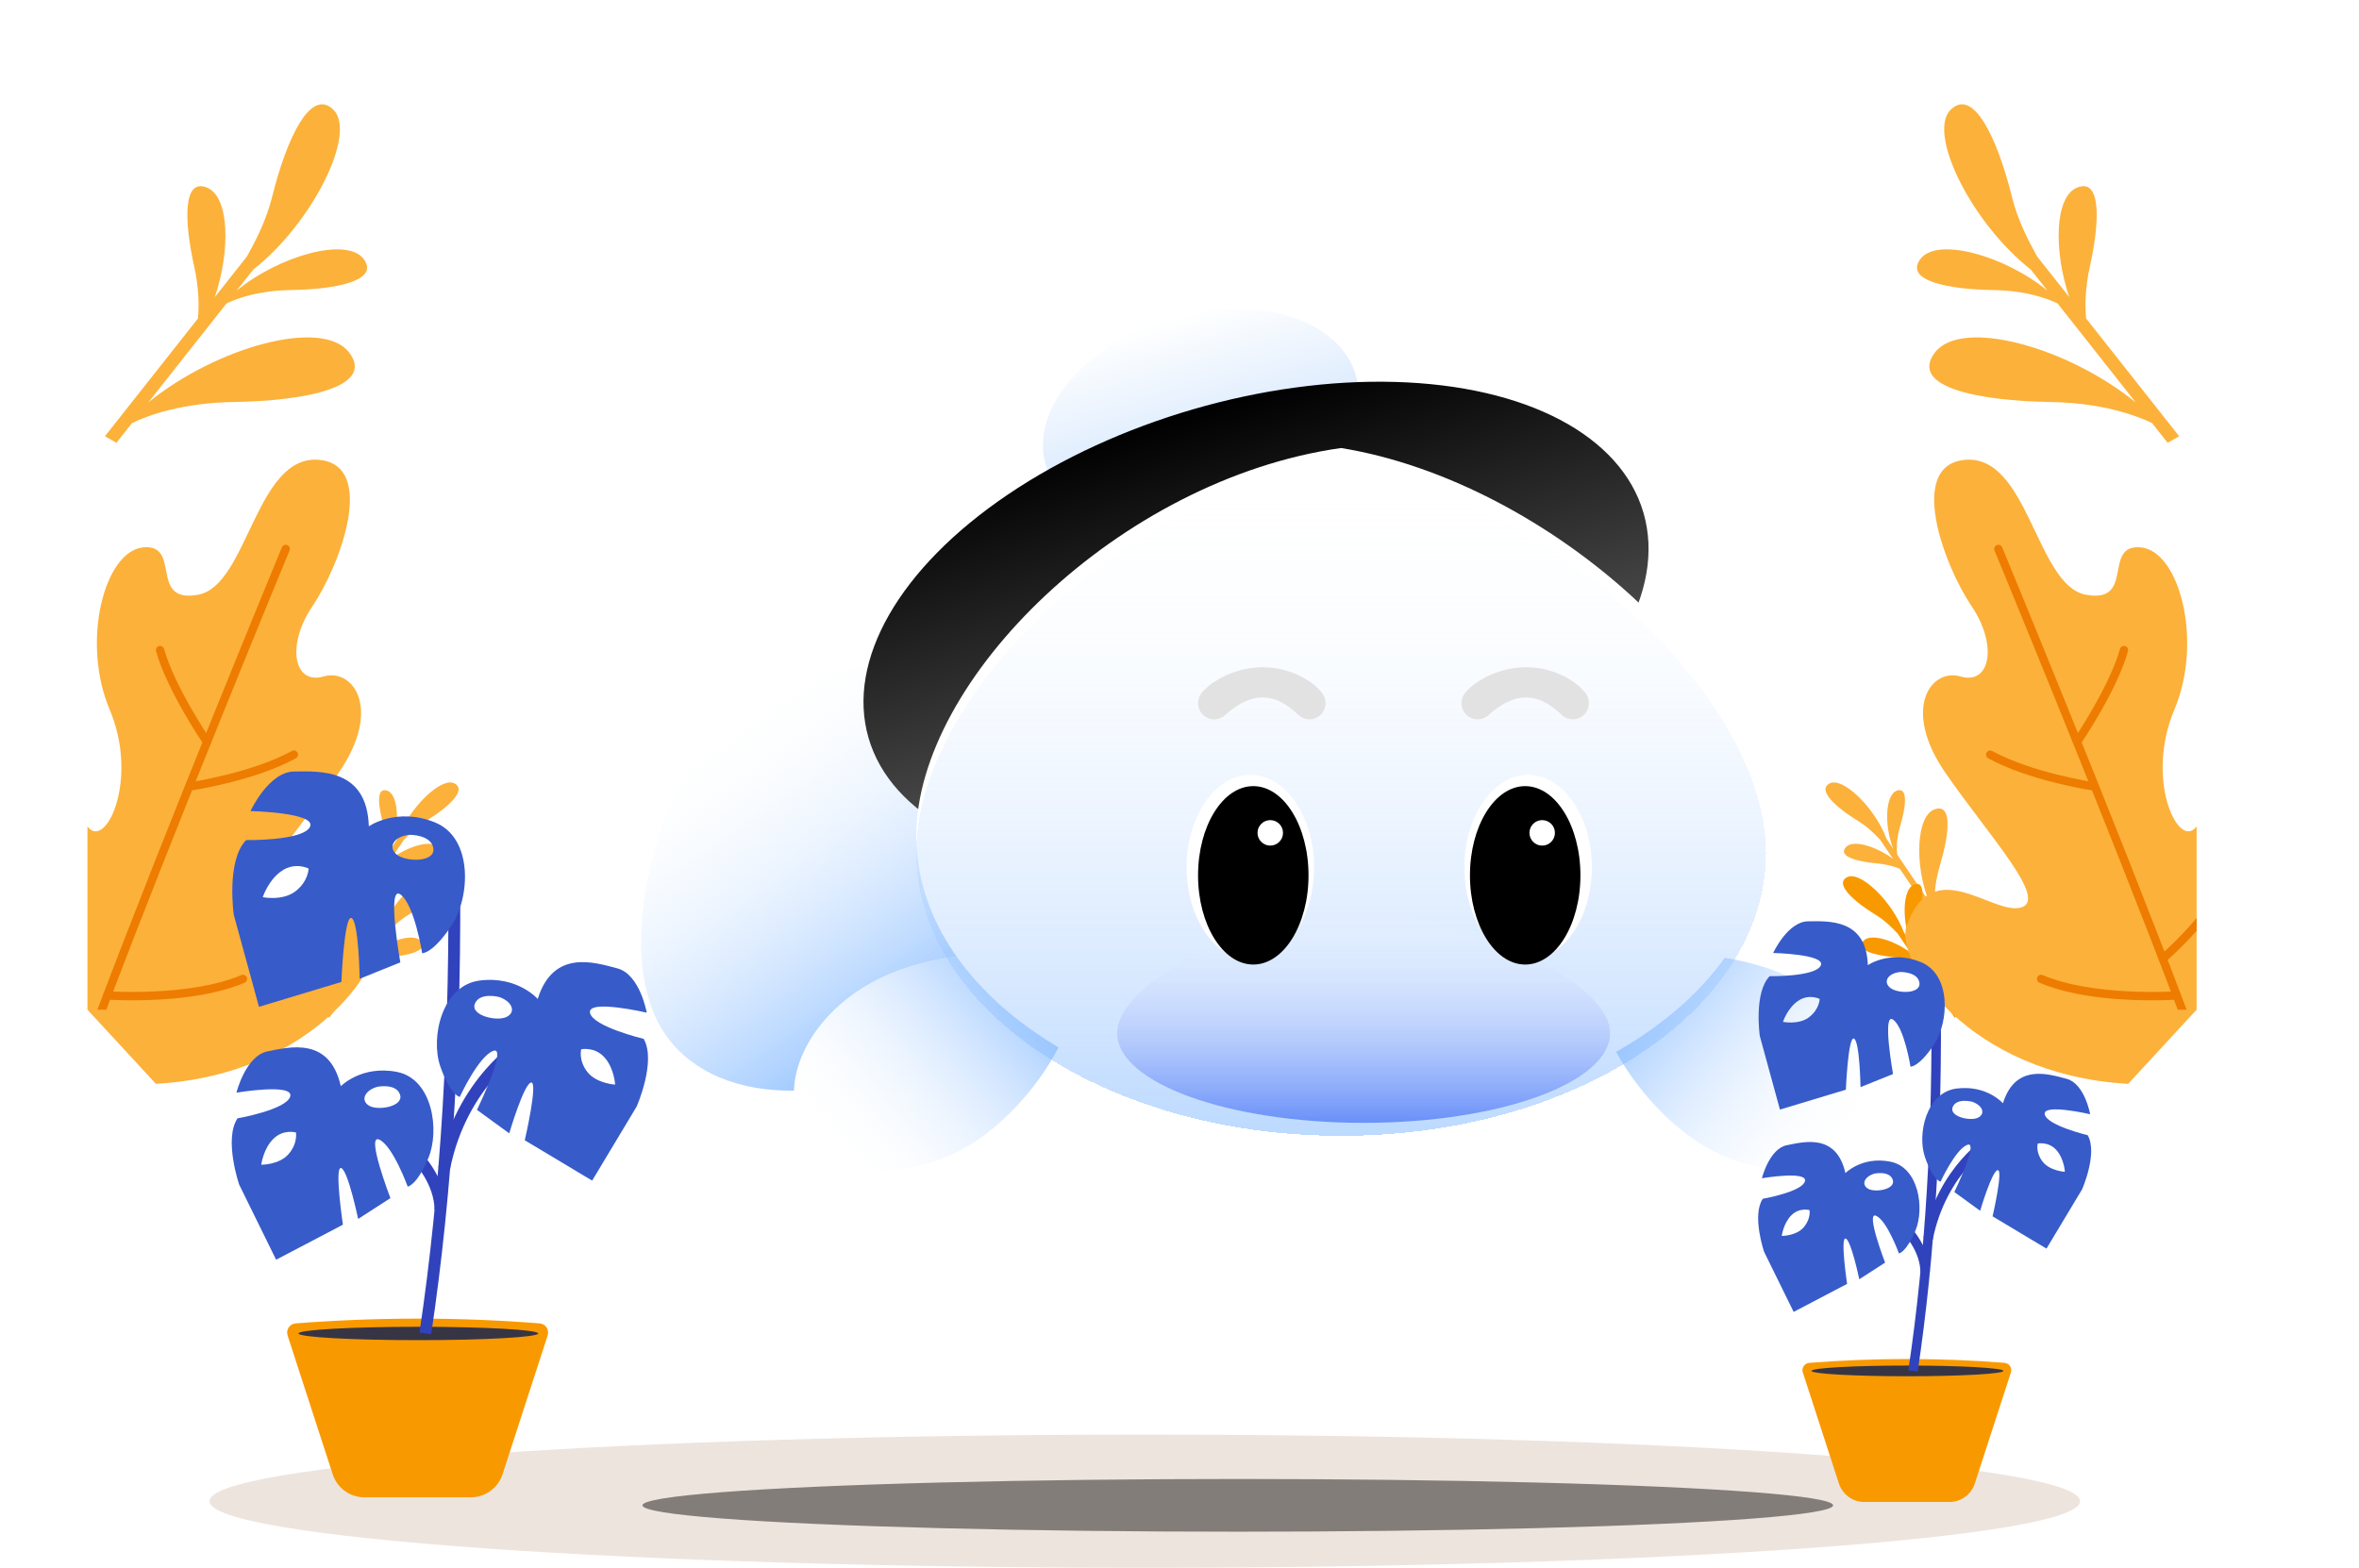 <svg width="850" height="565" viewBox="0 0 741 565" fill="none" xmlns="http://www.w3.org/2000/svg">
<path d="M358 565C544.12 565 695 554.255 695 541C695 527.745 544.12 517 358 517C171.88 517 21 527.745 21 541C21 554.255 171.88 565 358 565Z" fill="#EDE4DD"/>
<g filter="url(#filter0_d_2073_1114)">
<path d="M615.051 291.89C606.908 286.899 600.117 280.673 604.794 278.31C609.476 275.944 620.959 286.879 625.276 298.322L627.675 301.864C624.384 293.579 624.786 282.417 628.985 280.941C633.157 279.475 632.215 286.881 630.226 293.502C628.712 298.542 628.876 302.188 629.142 304.028L640.474 320.755C635.299 307.621 635.953 290.003 642.596 287.668C649.217 285.342 647.721 297.093 644.565 307.599C642.18 315.537 642.419 321.3 642.836 324.24L645.096 327.576C644.579 328.058 644.059 328.538 643.537 329.014L630.055 309.115C628.193 308.321 625.455 307.48 621.768 307.154C614.882 306.547 607.655 304.676 610.563 301.344C613.087 298.453 621.255 300.855 627.607 305.501L622.945 298.62C621.139 296.736 618.566 294.044 615.051 291.89Z" fill="#FCB13A"/>
</g>
<path d="M621.344 329.679C613.201 324.688 606.41 318.462 611.087 316.099C615.769 313.733 627.252 324.668 631.569 336.111L633.968 339.653C630.677 331.368 631.079 320.206 635.278 318.73C639.45 317.264 638.507 324.67 636.519 331.291C635.005 336.331 635.169 339.977 635.435 341.817L646.767 358.544C641.592 345.41 642.246 327.792 648.889 325.457C655.51 323.131 654.014 334.882 650.858 345.388C648.473 353.326 648.712 359.089 649.129 362.03L651.389 365.365C650.872 365.847 650.352 366.327 649.83 366.803L636.348 346.904C634.486 346.11 631.748 345.269 628.061 344.943C621.175 344.336 613.948 342.465 616.856 339.134C619.38 336.242 627.548 338.644 633.9 343.29L629.238 336.409C627.432 334.525 624.859 331.833 621.344 329.679Z" fill="#F99900"/>
<g filter="url(#filter1_d_2073_1114)">
<path d="M736.984 293.827C736.77 294.097 736.55 294.348 736.324 294.572C729.833 301.004 718.579 276.377 728.979 251.731C739.377 227.085 730.81 194.528 716.865 193.26C702.92 191.99 715.044 213.651 697.069 210.326C679.094 207.003 676.324 159.119 653.128 161.76C632.826 164.069 645.838 199.535 655.923 214.479C665.438 228.584 662.613 242.928 651.931 239.793C641.251 236.661 630.574 251.489 646.476 274.515C662.377 297.542 683.914 320.461 673.55 323.104C663.185 325.753 641.624 303.116 632.438 329.906C628.331 341.878 654.42 383.316 712.321 386.594L736.986 359.879L736.984 293.827Z" fill="#FCB13A"/>
<path d="M730.196 359.878C705.754 295.002 664.668 195.608 664.17 194.399C663.853 193.638 664.214 192.759 664.977 192.444C665.742 192.127 666.617 192.493 666.932 193.258C667.434 194.475 708.971 294.956 733.392 359.88L730.196 359.878Z" fill="#ED7C00"/>
<path d="M693.765 264.865C693.521 264.843 693.276 264.76 693.06 264.611C692.378 264.144 692.2 263.214 692.667 262.531C692.796 262.343 705.582 243.482 709.376 229.88C709.598 229.083 710.425 228.619 711.219 228.841C712.014 229.063 712.481 229.888 712.259 230.684C708.33 244.762 695.675 263.428 695.14 264.217C694.821 264.683 694.288 264.912 693.765 264.865Z" fill="#ED7C00"/>
<path d="M699.277 280.815C699.246 280.813 699.216 280.809 699.188 280.804C698.271 280.665 676.588 277.318 661.891 269.272C661.167 268.876 660.9 267.966 661.298 267.241C661.696 266.516 662.604 266.25 663.329 266.647C677.553 274.435 699.416 277.812 699.636 277.847C700.454 277.97 701.015 278.733 700.892 279.551C700.771 280.334 700.058 280.885 699.277 280.815Z" fill="#ED7C00"/>
<path d="M736.994 326.826C730.687 334.401 723.942 340.236 723.827 340.333C723.199 340.872 723.128 341.817 723.665 342.443C723.93 342.75 724.291 342.925 724.665 342.96C725.054 342.994 725.456 342.879 725.775 342.604C726.195 342.245 731.426 337.721 736.994 331.448V326.826Z" fill="#ED7C00"/>
<path d="M705.995 355.856C697.471 355.081 688.087 353.448 680.368 350.161C679.607 349.838 679.254 348.959 679.577 348.198C679.9 347.437 680.78 347.084 681.539 347.407C699.96 355.246 729.449 353.262 729.744 353.242C730.566 353.183 731.285 353.805 731.343 354.629C731.402 355.454 730.782 356.169 729.956 356.228C729.221 356.282 718.541 356.999 705.995 355.856Z" fill="#ED7C00"/>
</g>
<g filter="url(#filter2_d_2073_1114)">
<path d="M670.428 66.883C665.257 46.024 656.517 27.226 648.27 35.653C640.014 44.088 655.665 76.15 677.275 93.186L683.241 100.739C667.708 88.048 643.493 81.325 637.474 89.328C631.494 97.281 648.02 100.293 663.573 100.526C675.411 100.704 683.121 103.534 686.887 105.356L715.061 141.03C690.408 121.004 652.174 110.432 642.652 123.095C633.163 135.714 659.384 140.492 684.063 140.863C702.711 141.144 714.91 145.572 720.933 148.465L726.551 155.578C727.938 154.797 729.318 154.009 730.695 153.212L697.176 110.77C696.739 106.237 696.796 99.793 698.603 91.664C701.981 76.481 702.88 59.708 693.757 63.681C685.841 67.13 685.441 86.281 691.089 103.065L679.497 88.388C676.686 83.234 672.658 75.885 670.428 66.883Z" fill="#FCB13A"/>
</g>
<g filter="url(#filter3_d_2073_1114)">
<path d="M98.957 291.888C107.1 286.897 113.891 280.671 109.214 278.308C104.532 275.942 93.049 286.877 88.732 298.32L86.332 301.862C89.624 293.577 89.222 282.415 85.023 280.939C80.851 279.473 81.793 286.879 83.782 293.5C85.296 298.54 85.132 302.186 84.866 304.026L73.533 320.753C78.709 307.619 78.055 290.001 71.412 287.666C64.791 285.34 66.287 297.091 69.443 307.597C71.828 315.535 71.589 321.298 71.172 324.239L68.912 327.574C69.429 328.056 69.949 328.536 70.471 329.012L83.953 309.113C85.815 308.319 88.553 307.478 92.24 307.152C99.126 306.545 106.353 304.674 103.445 301.343C100.921 298.451 92.753 300.853 86.401 305.499L91.063 298.618C92.869 296.734 95.442 294.042 98.957 291.888Z" fill="#FCB13A"/>
</g>
<path d="M92.656 329.679C100.799 324.688 107.59 318.462 102.913 316.099C98.231 313.733 86.748 324.668 82.431 336.111L80.032 339.653C83.323 331.368 82.921 320.206 78.722 318.73C74.55 317.264 75.493 324.67 77.481 331.291C78.996 336.331 78.831 339.977 78.565 341.817L67.233 358.544C72.408 345.41 71.754 327.792 65.111 325.457C58.49 323.131 59.986 334.882 63.142 345.388C65.527 353.326 65.288 359.089 64.871 362.03L62.611 365.365C63.129 365.847 63.648 366.327 64.17 366.803L77.652 346.904C79.514 346.11 82.252 345.269 85.939 344.943C92.825 344.336 100.052 342.465 97.144 339.134C94.62 336.242 86.452 338.644 80.1 343.29L84.762 336.409C86.568 334.525 89.141 331.833 92.656 329.679Z" fill="#FCB13A"/>
<g filter="url(#filter4_d_2073_1114)">
<path d="M-22.988 293.827C-22.774 294.097 -22.554 294.348 -22.328 294.572C-15.837 301.004 -4.583 276.377 -14.983 251.731C-25.381 227.085 -16.814 194.528 -2.869 193.26C11.076 191.99 -1.048 213.651 16.927 210.326C34.902 207.003 37.672 159.119 60.868 161.76C81.171 164.069 68.158 199.535 58.074 214.479C48.558 228.584 51.383 242.928 62.065 239.793C72.745 236.661 83.422 251.489 67.52 274.515C51.619 297.542 30.082 320.461 40.446 323.104C50.811 325.753 72.372 303.116 81.558 329.906C85.665 341.878 59.576 383.316 1.675 386.594L-22.99 359.879L-22.988 293.827Z" fill="#FCB13A"/>
<path d="M-16.204 359.878C8.238 295.002 49.324 195.608 49.823 194.399C50.14 193.638 49.778 192.759 49.015 192.444C48.25 192.127 47.376 192.493 47.061 193.258C46.558 194.475 5.022 294.956 -19.4 359.88L-16.204 359.878Z" fill="#ED7C00"/>
<path d="M20.231 264.865C20.476 264.843 20.72 264.76 20.936 264.611C21.618 264.144 21.796 263.214 21.329 262.531C21.2 262.343 8.414 243.482 4.62 229.88C4.398 229.083 3.571 228.619 2.777 228.841C1.982 229.063 1.515 229.888 1.737 230.684C5.666 244.762 18.321 263.428 18.856 264.217C19.175 264.683 19.708 264.912 20.231 264.865Z" fill="#ED7C00"/>
<path d="M14.715 280.815C14.746 280.813 14.776 280.809 14.804 280.804C15.721 280.665 37.405 277.318 52.101 269.272C52.826 268.876 53.092 267.966 52.694 267.241C52.297 266.516 51.388 266.25 50.663 266.647C36.44 274.435 14.576 277.812 14.356 277.847C13.538 277.97 12.977 278.733 13.1 279.551C13.221 280.334 13.934 280.885 14.715 280.815Z" fill="#ED7C00"/>
<path d="M7.997 355.856C16.521 355.081 25.905 353.448 33.624 350.161C34.385 349.838 34.739 348.959 34.416 348.198C34.093 347.437 33.212 347.084 32.453 347.407C14.032 355.246 -15.457 353.262 -15.752 353.242C-16.574 353.183 -17.292 353.805 -17.351 354.629C-17.41 355.454 -16.79 356.169 -15.964 356.228C-15.229 356.282 -4.549 356.999 7.997 355.856Z" fill="#ED7C00"/>
</g>
<g filter="url(#filter5_d_2073_1114)">
<path d="M185.22 368.806C204.497 396.592 253.911 395.677 295.591 366.762C337.27 337.846 355.431 291.881 336.154 264.095C316.877 236.308 254.036 227.907 212.869 247.524C177.465 280.283 165.943 341.02 185.22 368.806Z" fill="white"/>
<path d="M336.159 264.09C355.435 291.877 337.274 337.842 295.595 366.757C253.916 395.673 204.501 396.588 185.224 368.802C165.948 341.015 180.083 279.211 212.873 247.519C255.956 225.829 316.882 236.304 336.159 264.09Z" fill="url(#paint0_linear_2073_1114)"/>
</g>
<g filter="url(#filter6_d_2073_1114)">
<ellipse cx="58.172" cy="38.271" rx="58.172" ry="38.271" transform="matrix(-0.96 0.279 0.279 0.96 423.336 94.473)" fill="url(#paint1_linear_2073_1114)"/>
</g>
<g filter="url(#filter7_d_2073_1114)">
<ellipse cx="145.429" cy="81.134" rx="145.429" ry="81.134" transform="matrix(-0.96 0.279 0.279 0.96 515.047 102.922)" fill="url(#paint2_linear_2073_1114)"/>
</g>
<g filter="url(#filter8_d_2073_1114)">
<path d="M259.595 350.098C236.786 362.588 225.649 386.14 234.719 402.703C243.789 419.266 269.632 422.567 292.44 410.076C315.249 397.585 335.688 366.511 332.597 349.103C319.514 335.996 282.403 337.607 259.595 350.098Z" fill="white"/>
<path d="M259.595 350.098C236.786 362.588 225.649 386.14 234.719 402.703C243.789 419.266 269.632 422.567 292.44 410.076C315.249 397.585 335.688 366.511 332.597 349.103C319.514 335.996 282.403 337.607 259.595 350.098Z" fill="url(#paint3_linear_2073_1114)"/>
</g>
<g filter="url(#filter9_d_2073_1114)">
<path d="M594.284 350.098C617.093 362.588 628.23 386.14 619.16 402.703C610.09 419.266 584.247 422.567 561.439 410.076C538.63 397.585 518.191 366.511 521.282 349.103C534.365 335.996 571.476 337.607 594.284 350.098Z" fill="white"/>
<path d="M594.284 350.098C617.093 362.588 628.23 386.14 619.16 402.703C610.09 419.266 584.247 422.567 561.439 410.076C538.63 397.585 518.191 366.511 521.282 349.103C534.365 335.996 571.476 337.607 594.284 350.098Z" fill="url(#paint4_linear_2073_1114)"/>
</g>
<g filter="url(#filter10_d_2073_1114)">
<path d="M275.65 303.271C275.65 359.635 344.188 405.326 428.733 405.326C513.279 405.326 581.816 359.635 581.816 303.271C581.816 246.907 503.744 175.702 428.733 163.455C349.13 174.681 275.65 246.907 275.65 303.271Z" fill="white"/>
</g>
<g filter="url(#filter11_d_2073_1114)">
<path d="M275.65 303.271C275.65 359.635 344.188 405.326 428.733 405.326C513.279 405.326 581.816 359.635 581.816 303.271C581.816 246.907 503.744 175.702 428.733 163.455C349.13 174.681 275.65 246.907 275.65 303.271Z" fill="url(#paint5_linear_2073_1114)" shape-rendering="crispEdges"/>
</g>
<path d="M348.056 372.359C348.056 390.195 387.808 404.655 436.845 404.655C485.881 404.655 525.633 390.195 525.633 372.359C525.633 354.522 480.351 331.989 436.845 328.113C390.675 331.666 348.056 354.522 348.056 372.359Z" fill="url(#paint6_linear_2073_1114)"/>
<ellipse cx="5.799" cy="5.799" rx="5.799" ry="5.799" transform="matrix(-1 0 0 1 518.023 247.639)" fill="#E2E2E2"/>
<ellipse cx="4.639" cy="3.943" rx="4.639" ry="3.943" transform="matrix(-1 0 0 1 510.133 244.393)" fill="#E2E2E2"/>
<ellipse cx="4.639" cy="3.943" rx="4.639" ry="3.943" transform="matrix(-1 0 0 1 489.727 244.855)" fill="#E2E2E2"/>
<path d="M472.561 251.813C472.561 255.015 482.725 244.854 495.407 244.854C508.089 244.854 517.559 255.015 517.559 251.813C517.559 248.61 508.089 240.447 495.407 240.447C482.725 240.447 472.561 248.61 472.561 251.813Z" fill="#E2E2E2"/>
<path d="M480.451 257.84C480.451 260.194 486.544 251.345 495.304 251.345C504.063 251.345 508.98 259.73 508.98 257.376C508.98 255.021 504.063 242.531 495.304 242.531C486.544 242.531 480.451 255.485 480.451 257.84Z" fill="#E2E2E2"/>
<ellipse cx="5.799" cy="5.799" rx="5.799" ry="5.799" transform="matrix(-1 0 0 1 483.699 247.639)" fill="#E2E2E2"/>
<ellipse cx="5.799" cy="5.799" rx="5.799" ry="5.799" transform="matrix(-1 0 0 1 423.121 247.639)" fill="#E2E2E2"/>
<ellipse cx="4.639" cy="3.943" rx="4.639" ry="3.943" transform="matrix(-1 0 0 1 415.23 244.393)" fill="#E2E2E2"/>
<ellipse cx="4.639" cy="3.943" rx="4.639" ry="3.943" transform="matrix(-1 0 0 1 394.824 244.855)" fill="#E2E2E2"/>
<path d="M377.659 251.813C377.659 255.015 387.823 244.854 400.505 244.854C413.187 244.854 422.656 255.015 422.656 251.813C422.656 248.61 413.187 240.447 400.505 240.447C387.823 240.447 377.659 248.61 377.659 251.813Z" fill="#E2E2E2"/>
<path d="M385.549 257.84C385.549 260.194 391.642 251.345 400.401 251.345C409.161 251.345 414.078 259.73 414.078 257.376C414.078 255.021 409.161 242.531 400.401 242.531C391.642 242.531 385.549 255.485 385.549 257.84Z" fill="#E2E2E2"/>
<ellipse cx="5.799" cy="5.799" rx="5.799" ry="5.799" transform="matrix(-1 0 0 1 388.797 247.639)" fill="#E2E2E2"/>
<g filter="url(#filter12_d_2073_1114)">
<ellipse cx="22.962" cy="33.296" rx="22.962" ry="33.296" transform="matrix(-1 0 0 1 521.082 280.248)" fill="white"/>
</g>
<ellipse cx="19.901" cy="32.147" rx="19.901" ry="32.147" transform="matrix(-1 0 0 1 514.961 283.307)" fill="black"/>
<ellipse cx="4.592" cy="4.592" rx="4.592" ry="4.592" transform="matrix(-1 0 0 1 505.773 295.557)" fill="white"/>
<g filter="url(#filter13_d_2073_1114)">
<ellipse cx="22.962" cy="33.296" rx="22.962" ry="33.296" transform="matrix(-1 0 0 1 416.988 280.248)" fill="white"/>
</g>
<ellipse cx="19.901" cy="32.147" rx="19.901" ry="32.147" transform="matrix(-1 0 0 1 416.988 283.307)" fill="black"/>
<path d="M398.612 300.149C398.612 302.685 400.668 304.742 403.204 304.742C405.741 304.742 407.797 302.685 407.797 300.149C407.797 297.613 405.741 295.557 403.204 295.557C400.668 295.557 398.612 297.613 398.612 300.149Z" fill="white"/>
<g filter="url(#filter14_d_2073_1114)">
<path d="M214.659 214.906C205.349 205.436 181.073 213.767 175.743 229.847" stroke="white" stroke-width="4" stroke-linecap="round"/>
</g>
<g filter="url(#filter15_d_2073_1114)">
<path d="M207.736 224.216C196.171 219.127 175.918 236.8 175.746 254.033" stroke="white" stroke-width="4" stroke-linecap="round"/>
</g>
<g filter="url(#filter16_d_2073_1114)">
<path d="M144.511 295.484L144.535 295.545M137.308 277.082C140.07 276.011 142.39 274.04 143.893 271.487C145.397 268.935 145.997 265.95 145.595 263.015C145.193 260.08 143.814 257.365 141.68 255.311C139.546 253.256 136.782 251.98 133.834 251.69C130.904 251.395 127.961 252.1 125.483 253.691C123.005 255.281 121.139 257.663 120.186 260.449" stroke="white" stroke-width="6" stroke-linecap="round" stroke-linejoin="round" shape-rendering="crispEdges"/>
</g>
<g filter="url(#filter17_d_2073_1114)">
<path d="M305.949 77.817L305.967 77.848M300.487 68.525C301.882 67.71 302.962 66.449 303.553 64.945C304.143 63.441 304.21 61.782 303.741 60.235C303.272 58.689 302.296 57.346 300.97 56.422C299.644 55.499 298.045 55.05 296.432 55.147C294.829 55.24 293.304 55.873 292.106 56.942C290.909 58.012 290.108 59.455 289.834 61.038" stroke="white" stroke-width="4" stroke-linecap="round" stroke-linejoin="round" shape-rendering="crispEdges"/>
</g>
<g filter="url(#filter18_d_2073_1114)">
<path d="M142.207 197.325L142.196 197.359M145.43 187.039C146.971 187.527 148.631 187.482 150.142 186.91C151.654 186.339 152.928 185.274 153.76 183.889C154.592 182.504 154.933 180.878 154.728 179.276C154.522 177.673 153.783 176.186 152.628 175.055C151.483 173.929 149.991 173.224 148.394 173.053C146.797 172.883 145.19 173.258 143.833 174.117" stroke="white" stroke-width="4" stroke-linecap="round" stroke-linejoin="round" shape-rendering="crispEdges"/>
</g>
<g filter="url(#filter19_d_2073_1114)">
<path d="M568.597 150.624L568.621 150.685M561.394 132.223C564.156 131.151 566.476 129.18 567.979 126.628C569.483 124.075 570.082 121.09 569.681 118.155C569.279 115.22 567.9 112.506 565.766 110.451C563.632 108.397 560.868 107.121 557.919 106.831C554.99 106.536 552.047 107.241 549.569 108.831C547.091 110.421 545.225 112.803 544.272 115.589" stroke="white" stroke-width="6" stroke-linecap="round" stroke-linejoin="round" shape-rendering="crispEdges"/>
</g>
<g filter="url(#filter20_d_2073_1114)">
<path d="M537.246 86.493L537.235 86.527M540.47 76.207C542.01 76.695 543.67 76.65 545.181 76.078C546.693 75.507 547.967 74.442 548.799 73.057C549.631 71.672 549.972 70.046 549.767 68.444C549.561 66.841 548.822 65.354 547.667 64.223C546.522 63.097 545.03 62.392 543.433 62.221C541.836 62.051 540.229 62.426 538.872 63.285" stroke="white" stroke-width="4" stroke-linecap="round" stroke-linejoin="round" shape-rendering="crispEdges"/>
</g>
<g filter="url(#filter21_d_2073_1114)">
<path d="M339.763 54.913L339.739 54.975M347.016 36.532C349.769 37.628 352.81 37.764 355.649 36.918C358.488 36.072 360.96 34.294 362.664 31.871C364.368 29.448 365.206 26.521 365.042 23.563C364.878 20.605 363.722 17.789 361.76 15.569C359.816 13.359 357.18 11.871 354.283 11.349C351.385 10.827 348.396 11.3 345.802 12.692" stroke="white" stroke-width="6" stroke-linecap="round" stroke-linejoin="round" shape-rendering="crispEdges"/>
</g>
<g filter="url(#filter22_d_2073_1114)">
<path d="M574.552 222.091L574.566 222.124M570.442 212.126C571.938 211.515 573.184 210.417 573.978 209.01C574.773 207.603 575.071 205.969 574.823 204.373C574.575 202.776 573.796 201.309 572.612 200.21C571.428 199.11 569.907 198.442 568.297 198.313C566.696 198.181 565.098 198.594 563.763 199.486C562.427 200.378 561.432 201.695 560.94 203.224" stroke="white" stroke-width="4" stroke-linecap="round" stroke-linejoin="round" shape-rendering="crispEdges"/>
</g>
<path d="M139.612 87.335C139.744 86.99 139.97 86.759 140.291 86.641C140.613 86.514 141.107 86.516 141.771 86.648C142.129 86.718 142.386 86.865 142.544 87.087C142.712 87.312 142.764 87.587 142.699 87.914C142.689 87.965 142.675 88.01 142.656 88.049C142.638 88.088 142.624 88.133 142.614 88.184C142.37 88.826 142.141 89.498 141.928 90.199C141.715 90.9 141.536 91.618 141.391 92.354C141.203 93.305 141.106 94.22 141.102 95.1C141.11 95.973 141.266 96.768 141.57 97.487C141.886 98.197 142.38 98.81 143.054 99.325C143.739 99.832 144.664 100.201 145.829 100.432C146.483 100.561 147.084 100.558 147.631 100.422C148.178 100.286 148.656 100.046 149.064 99.702C149.484 99.35 149.831 98.909 150.106 98.379C150.391 97.851 150.598 97.26 150.727 96.606C150.857 95.952 150.912 95.294 150.895 94.633C150.887 93.973 150.827 93.313 150.713 92.653C150.611 91.986 150.467 91.32 150.28 90.656C150.103 89.995 149.906 89.324 149.69 88.644C149.602 88.34 149.58 88.076 149.624 87.851C149.703 87.452 149.979 87.157 150.453 86.964L151.163 86.674C151.475 86.545 151.754 86.504 151.999 86.553C152.377 86.628 152.649 86.92 152.813 87.431C153.066 88.192 153.302 88.961 153.52 89.737C153.74 90.502 153.91 91.279 154.03 92.067C154.161 92.858 154.225 93.662 154.222 94.479C154.232 95.288 154.155 96.106 153.991 96.934C153.763 98.088 153.361 99.103 152.784 99.976C152.218 100.851 151.515 101.562 150.674 102.107C149.836 102.642 148.885 102.995 147.821 103.167C146.765 103.351 145.634 103.324 144.428 103.085C143.12 102.826 142.001 102.366 141.07 101.704C140.147 101.054 139.417 100.262 138.88 99.328C138.345 98.383 138.007 97.329 137.865 96.164C137.726 94.99 137.784 93.759 138.038 92.472C138.216 91.572 138.445 90.683 138.725 89.804C139.018 88.917 139.313 88.094 139.612 87.335ZM156.299 104.43C156.496 103.057 156.627 101.782 156.689 100.605C156.765 99.42 156.8 98.381 156.796 97.489C156.803 96.598 156.792 95.874 156.764 95.316C156.747 94.76 156.751 94.416 156.777 94.283C156.816 94.089 156.925 93.914 157.104 93.759C157.294 93.605 157.514 93.484 157.765 93.396C158.018 93.297 158.281 93.232 158.552 93.201C158.834 93.172 159.083 93.178 159.297 93.221C159.471 93.255 159.613 93.315 159.723 93.401C159.844 93.488 159.916 93.609 159.939 93.762C159.955 93.946 159.965 94.139 159.968 94.341C159.982 94.535 159.989 94.77 159.987 95.046C159.974 95.436 160.018 95.641 160.12 95.662C160.233 95.684 160.394 95.54 160.604 95.231C160.901 94.802 161.198 94.457 161.493 94.197C161.789 93.937 162.087 93.746 162.387 93.625C162.699 93.496 163.005 93.424 163.306 93.409C163.616 93.396 163.93 93.421 164.247 93.483C165.207 93.673 165.945 94.212 166.459 95.1C166.984 95.989 167.294 97.187 167.389 98.692C167.408 98.866 167.433 98.982 167.463 99.041C167.496 99.09 167.538 99.12 167.589 99.13C167.64 99.14 167.695 99.13 167.755 99.099C167.826 99.06 167.901 98.974 167.981 98.841C168.358 98.225 168.755 97.72 169.173 97.325C169.593 96.92 170.005 96.608 170.409 96.391C170.825 96.165 171.23 96.022 171.624 95.962C172.019 95.902 172.384 95.906 172.722 95.972C173.345 96.096 173.861 96.437 174.271 96.996C174.693 97.546 175.004 98.335 175.205 99.362C175.417 100.381 175.523 101.645 175.522 103.152C175.533 104.652 175.44 106.412 175.242 108.433C175.133 108.985 174.888 109.334 174.509 109.482C174.127 109.64 173.645 109.662 173.062 109.547C172.684 109.472 172.404 109.331 172.222 109.125C172.04 108.919 171.959 108.681 171.981 108.409C172.13 106.962 172.231 105.671 172.286 104.535C172.353 103.391 172.369 102.422 172.335 101.63C172.303 100.827 172.214 100.204 172.068 99.761C171.932 99.32 171.731 99.073 171.465 99.021C171.333 98.995 171.145 99.058 170.902 99.212C170.669 99.368 170.389 99.684 170.061 100.161C169.735 100.627 169.361 101.286 168.938 102.136C168.517 102.977 168.056 104.07 167.556 105.415C167.418 105.791 167.171 106.05 166.813 106.192C166.466 106.336 166.068 106.363 165.618 106.274C165.097 106.171 164.751 106.017 164.579 105.813C164.417 105.612 164.364 105.314 164.421 104.922C164.513 104.24 164.574 103.556 164.603 102.872C164.645 102.179 164.653 101.517 164.63 100.886C164.608 100.245 164.561 99.651 164.488 99.106C164.417 98.55 164.323 98.064 164.203 97.648C164.086 97.221 163.946 96.88 163.784 96.625C163.622 96.37 163.444 96.224 163.25 96.185C162.995 96.135 162.709 96.264 162.393 96.573C162.087 96.884 161.773 97.347 161.449 97.963C161.136 98.581 160.832 99.338 160.537 100.236C160.243 101.133 159.984 102.149 159.759 103.283C159.721 103.477 159.688 103.672 159.659 103.869C159.633 104.055 159.6 104.25 159.56 104.454C159.499 104.761 159.398 105.001 159.258 105.175C159.127 105.351 158.959 105.477 158.753 105.553C158.557 105.631 158.337 105.667 158.094 105.661C157.851 105.656 157.592 105.626 157.316 105.571C157.06 105.521 156.86 105.46 156.715 105.389C156.568 105.328 156.46 105.253 156.393 105.166C156.325 105.078 156.288 104.97 156.282 104.841C156.273 104.722 156.279 104.586 156.299 104.43ZM178.586 108.839C178.783 107.466 178.913 106.191 178.976 105.014C179.051 103.829 179.087 102.79 179.083 101.898C179.089 101.007 179.079 100.283 179.051 99.725C179.034 99.17 179.038 98.825 179.064 98.692C179.103 98.498 179.212 98.323 179.391 98.168C179.581 98.014 179.801 97.893 180.052 97.805C180.305 97.706 180.568 97.641 180.839 97.61C181.121 97.581 181.369 97.588 181.584 97.63C181.758 97.664 181.9 97.724 182.01 97.81C182.131 97.898 182.203 98.018 182.226 98.171C182.242 98.355 182.252 98.548 182.254 98.75C182.269 98.944 182.276 99.179 182.274 99.455C182.261 99.845 182.305 100.05 182.407 100.071C182.52 100.093 182.681 99.95 182.89 99.641C183.188 99.211 183.484 98.866 183.78 98.606C184.076 98.346 184.374 98.155 184.674 98.034C184.986 97.905 185.292 97.833 185.592 97.818C185.903 97.805 186.217 97.83 186.533 97.892C187.494 98.082 188.232 98.621 188.746 99.509C189.271 100.399 189.581 101.596 189.676 103.101C189.695 103.275 189.719 103.391 189.75 103.451C189.783 103.5 189.825 103.529 189.876 103.539C189.927 103.549 189.982 103.539 190.041 103.508C190.113 103.469 190.188 103.383 190.268 103.25C190.644 102.635 191.042 102.129 191.46 101.734C191.88 101.329 192.292 101.017 192.696 100.8C193.112 100.574 193.517 100.432 193.911 100.371C194.305 100.311 194.671 100.315 195.008 100.381C195.632 100.505 196.148 100.846 196.558 101.405C196.98 101.955 197.291 102.744 197.491 103.772C197.704 104.791 197.81 106.054 197.809 107.561C197.82 109.061 197.727 110.821 197.529 112.842C197.419 113.394 197.175 113.744 196.795 113.891C196.414 114.049 195.932 114.071 195.349 113.956C194.971 113.881 194.691 113.741 194.509 113.535C194.326 113.329 194.246 113.09 194.268 112.818C194.416 111.371 194.518 110.08 194.573 108.944C194.64 107.8 194.656 106.832 194.622 106.039C194.589 105.236 194.5 104.613 194.354 104.17C194.219 103.729 194.018 103.483 193.752 103.43C193.619 103.404 193.432 103.467 193.189 103.621C192.956 103.777 192.676 104.093 192.348 104.57C192.022 105.036 191.648 105.695 191.224 106.546C190.803 107.386 190.343 108.479 189.843 109.824C189.705 110.2 189.457 110.459 189.1 110.601C188.753 110.745 188.355 110.772 187.905 110.683C187.384 110.58 187.037 110.427 186.865 110.223C186.704 110.021 186.651 109.724 186.707 109.331C186.8 108.649 186.861 107.965 186.89 107.281C186.931 106.588 186.94 105.926 186.916 105.295C186.895 104.654 186.848 104.06 186.775 103.515C186.704 102.959 186.609 102.473 186.49 102.057C186.373 101.63 186.233 101.289 186.071 101.034C185.909 100.779 185.731 100.633 185.537 100.594C185.281 100.544 184.996 100.673 184.68 100.982C184.374 101.293 184.059 101.757 183.736 102.372C183.422 102.99 183.119 103.747 182.824 104.645C182.53 105.542 182.271 106.558 182.046 107.692C182.008 107.886 181.974 108.082 181.946 108.278C181.92 108.464 181.887 108.659 181.846 108.863C181.786 109.17 181.685 109.41 181.544 109.584C181.414 109.76 181.246 109.886 181.04 109.962C180.844 110.04 180.624 110.076 180.381 110.071C180.138 110.065 179.878 110.035 179.603 109.98C179.347 109.93 179.147 109.869 179.002 109.798C178.854 109.737 178.747 109.662 178.679 109.575C178.612 109.487 178.575 109.379 178.568 109.25C178.56 109.132 178.566 108.995 178.586 108.839ZM203.571 112.811C203.275 112.752 203.003 112.651 202.756 112.506C202.518 112.364 202.318 112.197 202.154 112.005C201.992 111.803 201.876 111.584 201.806 111.347C201.747 111.112 201.741 110.872 201.79 110.627C201.874 110.198 202.112 109.883 202.502 109.684C202.902 109.488 203.383 109.445 203.945 109.556C204.21 109.608 204.456 109.71 204.681 109.861C204.918 110.003 205.112 110.174 205.264 110.374C205.426 110.576 205.542 110.796 205.612 111.032C205.682 111.269 205.693 111.505 205.647 111.74C205.558 112.19 205.325 112.51 204.947 112.701C204.582 112.883 204.123 112.92 203.571 112.811ZM213.443 114.764C213.146 114.705 212.874 114.604 212.627 114.459C212.39 114.317 212.189 114.149 212.025 113.958C211.863 113.756 211.747 113.536 211.678 113.3C211.618 113.065 211.612 112.825 211.661 112.58C211.746 112.15 211.983 111.836 212.373 111.637C212.773 111.44 213.254 111.398 213.816 111.509C214.081 111.561 214.327 111.663 214.552 111.814C214.789 111.956 214.984 112.127 215.135 112.327C215.297 112.529 215.413 112.748 215.483 112.985C215.553 113.222 215.564 113.458 215.518 113.693C215.429 114.143 215.196 114.463 214.818 114.654C214.453 114.836 213.994 114.873 213.443 114.764Z" fill="white"/>
<g filter="url(#filter23_d_2073_1114)">
<path d="M194.174 143.354C190.206 141.392 185.732 140.282 181.247 140.145C177.526 139.818 173.812 139.29 170.132 138.564C134.858 131.585 110.616 108.141 114.811 86.935C119.006 65.729 150.352 53.284 185.623 60.262C220.9 67.242 245.14 90.685 240.945 111.889C238.779 122.837 229.355 131.743 214.959 136.598C213.916 136.934 212.865 137.257 211.805 137.566C211.868 137.548 211.634 137.615 211.949 137.54L211.362 137.679L210.802 137.865C205.067 139.767 201.83 143.194 200.64 147.392C198.106 145.662 195.658 144.077 194.174 143.354ZM250.981 113.924C256.139 87.855 227.591 60.244 187.208 52.254C146.83 44.266 109.914 58.924 104.757 84.991C99.599 111.062 128.152 138.675 168.53 146.663C172.915 147.531 177.25 148.128 181.516 148.479L181.542 148.479C191.776 148.621 194.285 157.898 215.924 166.733C220.368 168.549 221.103 167.762 218.134 164.171C212.758 157.685 208.264 147.956 215.404 145.589C215.619 145.542 218.353 144.716 219.401 144.371C236.198 138.709 248.204 127.965 250.982 113.92" fill="white"/>
</g>
<g filter="url(#filter24_d_2073_1114)">
<path d="M43.576 66.883C48.746 46.024 57.486 27.226 65.734 35.653C73.99 44.088 58.339 76.15 36.728 93.186L30.763 100.739C46.296 88.048 70.51 81.325 76.529 89.328C82.51 97.281 65.984 100.293 50.431 100.526C38.593 100.704 30.883 103.534 27.117 105.356L-1.057 141.03C23.596 121.004 61.83 110.432 71.352 123.095C80.841 135.714 54.62 140.492 29.941 140.863C11.293 141.144 -0.906 145.572 -6.929 148.465L-12.547 155.578C-13.934 154.797 -15.315 154.009 -16.691 153.212L16.828 110.77C17.265 106.237 17.208 99.793 15.401 91.664C12.023 76.481 11.124 59.708 20.247 63.681C28.163 67.13 28.563 86.281 22.915 103.065L34.507 88.388C37.318 83.234 41.346 75.885 43.576 66.883Z" fill="#FCB13A"/>
</g>
<g filter="url(#filter25_d_2073_1114)">
<rect x="414.926" y="2.5" width="72.679" height="72.679" rx="36.34" stroke="white" stroke-width="5" shape-rendering="crispEdges"/>
</g>
<g filter="url(#filter26_d_2073_1114)">
<path d="M454.415 20.994C452.188 20.994 450.052 21.879 448.477 23.454C446.903 25.029 446.018 27.165 446.018 29.392C446.018 31.619 446.903 33.755 448.477 35.33C450.052 36.905 452.188 37.79 454.415 37.79C456.643 37.79 458.779 36.905 460.354 35.33C461.928 33.755 462.813 31.619 462.813 29.392C462.813 27.165 461.928 25.029 460.354 23.454C458.779 21.879 456.643 20.994 454.415 20.994ZM454.415 24.983C454.994 24.983 455.568 25.097 456.103 25.319C456.638 25.54 457.124 25.865 457.533 26.274C457.942 26.684 458.267 27.17 458.489 27.705C458.71 28.24 458.824 28.813 458.824 29.392C458.824 29.971 458.71 30.544 458.489 31.079C458.267 31.614 457.942 32.1 457.533 32.509C457.124 32.919 456.638 33.243 456.103 33.465C455.568 33.687 454.994 33.801 454.415 33.801C453.836 33.801 453.263 33.687 452.728 33.465C452.193 33.243 451.707 32.919 451.298 32.509C450.889 32.1 450.564 31.614 450.342 31.079C450.121 30.544 450.007 29.971 450.007 29.392C450.007 28.223 450.471 27.101 451.298 26.274C452.125 25.448 453.246 24.983 454.415 24.983ZM431.322 27.292V33.591H425.023V37.79H431.322V44.088H435.521V37.79H441.819V33.591H435.521V27.292H431.322ZM454.415 39.889C448.81 39.889 437.62 42.681 437.62 48.287V54.585H471.211V48.287C471.211 42.681 460.021 39.889 454.415 39.889ZM454.415 43.878C460.651 43.878 467.222 46.943 467.222 48.287V50.596H441.609V48.287C441.609 46.943 448.117 43.878 454.415 43.878Z" fill="white"/>
</g>
<path d="M144.443 540.43C144.443 544.209 122.879 547.272 96.278 547.272C69.677 547.272 48.113 544.209 48.113 540.43C48.113 536.651 69.677 533.588 96.278 533.588C122.877 533.586 144.443 536.651 144.443 540.43Z" fill="#EDE4DD"/>
<path d="M115.141 539.609H76.816C71.604 539.609 66.984 536.253 65.375 531.296L49.122 481.268C48.457 479.22 49.883 477.095 52.03 476.929C81.622 474.635 110.924 474.633 139.935 476.923C142.077 477.092 143.502 479.219 142.837 481.262L126.582 531.296C124.973 536.251 120.353 539.609 115.141 539.609Z" fill="#F99900"/>
<path d="M139.434 480.56C139.434 481.89 120.096 482.97 96.24 482.97C72.385 482.97 53.047 481.892 53.047 480.56C53.047 479.23 72.385 478.15 96.24 478.15C120.096 478.15 139.434 479.23 139.434 480.56Z" fill="#373543"/>
<path d="M100.863 480.873L96.648 480.245C104.377 428.369 107.754 372.224 106.977 308.601L111.238 308.549C112.02 372.403 108.627 428.77 100.863 480.873Z" fill="#3043BC"/>
<path d="M102.087 435.963C101.695 418.529 78.879 405.698 78.648 405.57L80.71 401.84C81.739 402.408 105.901 415.974 106.349 435.868L102.087 435.963Z" fill="#3043BC"/>
<path d="M107.639 421.444L103.457 420.616C109.861 388.299 132.435 374.59 133.393 374.021L135.568 377.686C135.349 377.816 113.655 391.07 107.639 421.444Z" fill="#3043BC"/>
<path d="M31.071 403.035C26.075 410.591 31.689 426.926 31.689 426.926L44.99 453.982L69.061 441.358C69.061 441.358 65.941 420.452 68.38 420.939C70.819 421.425 74.546 439.282 74.546 439.282L86.178 431.783C86.178 431.783 77.213 408.441 82.15 410.696C87.086 412.949 92.398 427.634 92.398 427.634C92.398 427.634 95.624 427.331 99.83 417.391C104.027 407.454 101.402 388.868 88.598 386.313C75.8 383.76 68.3 391.453 68.3 391.453C64.27 373.536 49.833 377.309 41.909 378.895C33.985 380.487 30.697 393.774 30.697 393.774C30.697 393.774 51.361 390.291 50.083 395.108C48.805 399.92 31.071 403.035 31.071 403.035ZM81.523 391.651C81.523 391.651 88.325 390.288 89.653 394.541C90.981 398.795 81.69 400.391 78.487 398.477C75.28 396.569 76.919 392.907 81.523 391.651ZM44.007 410.411C47.652 406.812 52.14 408.127 52.14 408.127C52.14 408.127 52.877 412.012 49.476 415.915C46.079 419.824 39.631 419.75 39.631 419.75C39.631 419.75 40.358 414.002 44.007 410.411Z" fill="#375BC9"/>
<path d="M34.179 302.753C26.955 310.146 29.731 329.659 29.731 329.659L38.815 362.842L68.506 353.875C68.506 353.875 69.511 329.775 72.138 330.845C74.765 331.915 75.1 352.727 75.1 352.727L89.75 346.827C89.75 346.827 84.725 318.741 89.772 322.328C94.82 325.915 97.614 343.514 97.614 343.514C97.614 343.514 101.296 343.868 108.146 333.635C114.988 323.404 116.047 302.009 102.248 296.39C88.455 290.773 78.396 297.782 78.396 297.782C77.735 276.837 60.743 277.96 51.524 278.031C42.301 278.109 35.757 292.293 35.757 292.293C35.757 292.293 59.663 292.836 57.195 297.959C54.723 303.079 34.179 302.753 34.179 302.753ZM93.168 300.851C93.168 300.851 101.083 300.787 101.657 305.84C102.228 310.893 91.474 310.681 88.296 307.849C85.114 305.02 87.74 301.27 93.168 300.851ZM47.09 313.803C51.949 310.555 56.695 312.994 56.695 312.994C56.695 312.994 56.685 317.506 52.034 321.149C47.386 324.798 40.174 323.328 40.174 323.328C40.174 323.328 42.227 317.043 47.09 313.803Z" fill="#375BC9"/>
<path d="M158.086 364.982C157.121 359.976 178.533 364.943 178.533 364.943C178.533 364.943 176.114 351.145 167.922 348.979C159.732 346.819 144.875 341.978 139.254 360.003C139.254 360.003 131.984 351.633 118.356 353.368C104.722 355.104 100.526 373.912 104.159 384.347C107.799 394.788 111.162 395.317 111.162 395.317C111.162 395.317 117.877 380.681 123.232 378.717C128.587 376.753 117.367 399.982 117.367 399.982L128.992 408.437C128.992 408.437 134.289 390.453 136.885 390.123C139.481 389.791 134.586 410.934 134.586 410.934L158.864 425.472L174.921 398.743C174.921 398.743 182.081 382.443 177.424 374.384C177.424 374.384 159.058 369.988 158.086 364.982ZM128.026 366.487C124.517 368.222 114.891 365.957 116.614 361.704C118.338 357.45 125.368 359.307 125.368 359.307C130.101 360.907 131.538 364.757 128.026 366.487ZM167.146 390.869C167.146 390.869 160.374 390.505 157.113 386.28C153.846 382.061 154.922 378.143 154.922 378.143C154.922 378.143 159.732 377.106 163.278 381.03C166.828 384.95 167.146 390.869 167.146 390.869Z" fill="#375BC9"/>
<path d="M671.352 541.944C671.352 544.967 654.101 547.418 632.821 547.418C611.54 547.418 594.289 544.967 594.289 541.944C594.289 538.921 611.54 536.471 632.821 536.471C654.1 536.469 671.352 538.921 671.352 541.944Z" fill="#EDE4DD"/>
<path d="M647.912 541.288H617.252C613.083 541.288 609.386 538.603 608.099 534.637L595.096 494.614C594.564 492.976 595.706 491.276 597.423 491.143C621.097 489.308 644.538 489.307 667.747 491.138C669.461 491.273 670.601 492.975 670.069 494.61L657.065 534.637C655.777 538.601 652.081 541.288 647.912 541.288Z" fill="#F99900"/>
<path d="M667.348 494.049C667.348 495.113 651.877 495.977 632.793 495.977C613.709 495.977 598.238 495.115 598.238 494.049C598.238 492.985 613.709 492.121 632.793 492.121C651.877 492.121 667.348 492.985 667.348 494.049Z" fill="#373543"/>
<path d="M636.489 494.301L633.117 493.798C639.3 452.298 642.002 407.382 641.38 356.483L644.789 356.441C645.414 407.524 642.7 452.619 636.489 494.301Z" fill="#3043BC"/>
<path d="M637.47 458.373C637.156 444.426 618.903 434.161 618.719 434.058L620.368 431.074C621.191 431.529 640.521 442.382 640.879 458.297L637.47 458.373Z" fill="#3043BC"/>
<path d="M641.912 446.758L638.566 446.096C643.69 420.242 661.749 409.275 662.515 408.82L664.255 411.752C664.08 411.856 646.725 422.459 641.912 446.758Z" fill="#3043BC"/>
<path d="M580.657 432.029C576.66 438.073 581.151 451.141 581.151 451.141L591.792 472.786L611.048 462.687C611.048 462.687 608.553 445.962 610.504 446.351C612.455 446.741 615.436 461.026 615.436 461.026L624.743 455.026C624.743 455.026 617.571 436.353 621.52 438.157C625.469 439.959 629.719 451.707 629.719 451.707C629.719 451.707 632.3 451.465 635.664 443.513C639.022 435.564 636.922 420.695 626.679 418.651C616.44 416.608 610.44 422.763 610.44 422.763C607.216 408.429 595.666 411.448 589.327 412.716C582.988 413.99 580.357 424.619 580.357 424.619C580.357 424.619 596.889 421.834 595.866 425.686C594.844 429.536 580.657 432.029 580.657 432.029ZM621.019 422.921C621.019 422.921 626.46 421.83 627.522 425.234C628.585 428.637 621.152 429.913 618.59 428.382C616.024 426.856 617.335 423.926 621.019 422.921ZM591.005 437.929C593.921 435.05 597.512 436.102 597.512 436.102C597.512 436.102 598.102 439.21 595.381 442.333C592.664 445.459 587.505 445.401 587.505 445.401C587.505 445.401 588.086 440.802 591.005 437.929Z" fill="#375BC9"/>
<path d="M583.146 351.803C577.366 357.717 579.587 373.327 579.587 373.327L586.854 399.874L610.607 392.7C610.607 392.7 611.411 373.42 613.513 374.276C615.614 375.132 615.883 391.782 615.883 391.782L627.602 387.062C627.602 387.062 623.582 364.593 627.62 367.462C631.658 370.332 633.894 384.411 633.894 384.411C633.894 384.411 636.839 384.695 642.319 376.508C647.793 368.323 648.64 351.207 637.601 346.712C626.566 342.219 618.519 347.826 618.519 347.826C617.99 331.07 604.397 331.968 597.022 332.025C589.643 332.087 584.408 343.435 584.408 343.435C584.408 343.435 603.533 343.869 601.558 347.967C599.581 352.063 583.146 351.803 583.146 351.803ZM630.337 350.281C630.337 350.281 636.668 350.23 637.128 354.272C637.585 358.314 628.981 358.145 626.439 355.879C623.894 353.616 625.994 350.616 630.337 350.281ZM593.474 360.642C597.361 358.044 601.158 359.996 601.158 359.996C601.158 359.996 601.151 363.605 597.429 366.519C593.712 369.438 587.942 368.263 587.942 368.263C587.942 368.263 589.584 363.234 593.474 360.642Z" fill="#375BC9"/>
<path d="M682.271 401.586C681.498 397.581 698.628 401.555 698.628 401.555C698.628 401.555 696.692 390.516 690.139 388.783C683.587 387.055 671.702 383.182 667.205 397.603C667.205 397.603 661.388 390.907 650.486 392.295C639.579 393.683 636.222 408.73 639.129 417.078C642.04 425.43 644.731 425.854 644.731 425.854C644.731 425.854 650.103 414.145 654.387 412.573C658.671 411.002 649.695 429.586 649.695 429.586L658.995 436.35C658.995 436.35 663.233 421.962 665.31 421.698C667.386 421.433 663.47 438.348 663.47 438.348L682.893 449.978L695.738 428.594C695.738 428.594 701.467 415.555 697.741 409.107C697.741 409.107 683.048 405.591 682.271 401.586ZM658.223 402.789C655.415 404.178 647.714 402.366 649.093 398.963C650.472 395.56 656.096 397.046 656.096 397.046C659.882 398.325 661.032 401.406 658.223 402.789ZM689.519 422.296C689.519 422.296 684.101 422.004 681.492 418.624C678.878 415.249 679.739 412.114 679.739 412.114C679.739 412.114 683.587 411.285 686.424 414.424C689.264 417.56 689.519 422.296 689.519 422.296Z" fill="#375BC9"/>
<ellipse cx="391.5" cy="542.5" rx="214.5" ry="9.5" fill="black" fill-opacity="0.45"/>
<defs>
<filter id="filter0_d_2073_1114" x="599.262" y="277.984" width="51.988" height="59.029" filterUnits="userSpaceOnUse" color-interpolation-filters="sRGB">
<feFlood flood-opacity="0" result="BackgroundImageFix"/>
<feColorMatrix in="SourceAlpha" type="matrix" values="0 0 0 0 0 0 0 0 0 0 0 0 0 0 0 0 0 0 127 0" result="hardAlpha"/>
<feOffset dy="4"/>
<feGaussianBlur stdDeviation="2"/>
<feComposite in2="hardAlpha" operator="out"/>
<feColorMatrix type="matrix" values="0 0 0 0 0 0 0 0 0 0 0 0 0 0 0 0 0 0 0.25 0"/>
<feBlend mode="normal" in2="BackgroundImageFix" result="effect1_dropShadow_2073_1114"/>
<feBlend mode="normal" in="SourceGraphic" in2="effect1_dropShadow_2073_1114" result="shape"/>
</filter>
<filter id="filter1_d_2073_1114" x="628.02" y="161.654" width="112.977" height="232.939" filterUnits="userSpaceOnUse" color-interpolation-filters="sRGB">
<feFlood flood-opacity="0" result="BackgroundImageFix"/>
<feColorMatrix in="SourceAlpha" type="matrix" values="0 0 0 0 0 0 0 0 0 0 0 0 0 0 0 0 0 0 127 0" result="hardAlpha"/>
<feOffset dy="4"/>
<feGaussianBlur stdDeviation="2"/>
<feComposite in2="hardAlpha" operator="out"/>
<feColorMatrix type="matrix" values="0 0 0 0 0 0 0 0 0 0 0 0 0 0 0 0 0 0 0.25 0"/>
<feBlend mode="normal" in2="BackgroundImageFix" result="effect1_dropShadow_2073_1114"/>
<feBlend mode="normal" in="SourceGraphic" in2="effect1_dropShadow_2073_1114" result="shape"/>
</filter>
<filter id="filter2_d_2073_1114" x="632.223" y="33.592" width="102.473" height="129.986" filterUnits="userSpaceOnUse" color-interpolation-filters="sRGB">
<feFlood flood-opacity="0" result="BackgroundImageFix"/>
<feColorMatrix in="SourceAlpha" type="matrix" values="0 0 0 0 0 0 0 0 0 0 0 0 0 0 0 0 0 0 127 0" result="hardAlpha"/>
<feOffset dy="4"/>
<feGaussianBlur stdDeviation="2"/>
<feComposite in2="hardAlpha" operator="out"/>
<feColorMatrix type="matrix" values="0 0 0 0 0 0 0 0 0 0 0 0 0 0 0 0 0 0 0.25 0"/>
<feBlend mode="normal" in2="BackgroundImageFix" result="effect1_dropShadow_2073_1114"/>
<feBlend mode="normal" in="SourceGraphic" in2="effect1_dropShadow_2073_1114" result="shape"/>
</filter>
<filter id="filter3_d_2073_1114" x="62.758" y="277.982" width="51.988" height="59.029" filterUnits="userSpaceOnUse" color-interpolation-filters="sRGB">
<feFlood flood-opacity="0" result="BackgroundImageFix"/>
<feColorMatrix in="SourceAlpha" type="matrix" values="0 0 0 0 0 0 0 0 0 0 0 0 0 0 0 0 0 0 127 0" result="hardAlpha"/>
<feOffset dy="4"/>
<feGaussianBlur stdDeviation="2"/>
<feComposite in2="hardAlpha" operator="out"/>
<feColorMatrix type="matrix" values="0 0 0 0 0 0 0 0 0 0 0 0 0 0 0 0 0 0 0.25 0"/>
<feBlend mode="normal" in2="BackgroundImageFix" result="effect1_dropShadow_2073_1114"/>
<feBlend mode="normal" in="SourceGraphic" in2="effect1_dropShadow_2073_1114" result="shape"/>
</filter>
<filter id="filter4_d_2073_1114" x="-27.012" y="161.654" width="112.988" height="232.939" filterUnits="userSpaceOnUse" color-interpolation-filters="sRGB">
<feFlood flood-opacity="0" result="BackgroundImageFix"/>
<feColorMatrix in="SourceAlpha" type="matrix" values="0 0 0 0 0 0 0 0 0 0 0 0 0 0 0 0 0 0 127 0" result="hardAlpha"/>
<feOffset dy="4"/>
<feGaussianBlur stdDeviation="2"/>
<feComposite in2="hardAlpha" operator="out"/>
<feColorMatrix type="matrix" values="0 0 0 0 0 0 0 0 0 0 0 0 0 0 0 0 0 0 0.25 0"/>
<feBlend mode="normal" in2="BackgroundImageFix" result="effect1_dropShadow_2073_1114"/>
<feBlend mode="normal" in="SourceGraphic" in2="effect1_dropShadow_2073_1114" result="shape"/>
</filter>
<filter id="filter5_d_2073_1114" x="171.945" y="235.9" width="175.914" height="161.16" filterUnits="userSpaceOnUse" color-interpolation-filters="sRGB">
<feFlood flood-opacity="0" result="BackgroundImageFix"/>
<feColorMatrix in="SourceAlpha" type="matrix" values="0 0 0 0 0 0 0 0 0 0 0 0 0 0 0 0 0 0 127 0" result="hardAlpha"/>
<feOffset dy="4"/>
<feGaussianBlur stdDeviation="2"/>
<feComposite in2="hardAlpha" operator="out"/>
<feColorMatrix type="matrix" values="0 0 0 0 0 0 0 0 0 0 0 0 0 0 0 0 0 0 0.25 0"/>
<feBlend mode="normal" in2="BackgroundImageFix" result="effect1_dropShadow_2073_1114"/>
<feBlend mode="normal" in="SourceGraphic" in2="effect1_dropShadow_2073_1114" result="shape"/>
</filter>
<filter id="filter6_d_2073_1114" x="317.254" y="107.26" width="121.77" height="88.365" filterUnits="userSpaceOnUse" color-interpolation-filters="sRGB">
<feFlood flood-opacity="0" result="BackgroundImageFix"/>
<feColorMatrix in="SourceAlpha" type="matrix" values="0 0 0 0 0 0 0 0 0 0 0 0 0 0 0 0 0 0 127 0" result="hardAlpha"/>
<feOffset dy="4"/>
<feGaussianBlur stdDeviation="2"/>
<feComposite in2="hardAlpha" operator="out"/>
<feColorMatrix type="matrix" values="0 0 0 0 0 0 0 0 0 0 0 0 0 0 0 0 0 0 0.25 0"/>
<feBlend mode="normal" in2="BackgroundImageFix" result="effect1_dropShadow_2073_1114"/>
<feBlend mode="normal" in="SourceGraphic" in2="effect1_dropShadow_2073_1114" result="shape"/>
</filter>
<filter id="filter7_d_2073_1114" x="252.496" y="133.529" width="291.008" height="183.703" filterUnits="userSpaceOnUse" color-interpolation-filters="sRGB">
<feFlood flood-opacity="0" result="BackgroundImageFix"/>
<feColorMatrix in="SourceAlpha" type="matrix" values="0 0 0 0 0 0 0 0 0 0 0 0 0 0 0 0 0 0 127 0" result="hardAlpha"/>
<feOffset dy="4"/>
<feGaussianBlur stdDeviation="2"/>
<feComposite in2="hardAlpha" operator="out"/>
<feColorMatrix type="matrix" values="0 0 0 0 0 0 0 0 0 0 0 0 0 0 0 0 0 0 0.25 0"/>
<feBlend mode="normal" in2="BackgroundImageFix" result="effect1_dropShadow_2073_1114"/>
<feBlend mode="normal" in="SourceGraphic" in2="effect1_dropShadow_2073_1114" result="shape"/>
</filter>
<filter id="filter8_d_2073_1114" x="227.562" y="339.977" width="109.344" height="85.674" filterUnits="userSpaceOnUse" color-interpolation-filters="sRGB">
<feFlood flood-opacity="0" result="BackgroundImageFix"/>
<feColorMatrix in="SourceAlpha" type="matrix" values="0 0 0 0 0 0 0 0 0 0 0 0 0 0 0 0 0 0 127 0" result="hardAlpha"/>
<feOffset dy="4"/>
<feGaussianBlur stdDeviation="2"/>
<feComposite in2="hardAlpha" operator="out"/>
<feColorMatrix type="matrix" values="0 0 0 0 0 0 0 0 0 0 0 0 0 0 0 0 0 0 0.25 0"/>
<feBlend mode="normal" in2="BackgroundImageFix" result="effect1_dropShadow_2073_1114"/>
<feBlend mode="normal" in="SourceGraphic" in2="effect1_dropShadow_2073_1114" result="shape"/>
</filter>
<filter id="filter9_d_2073_1114" x="516.973" y="339.977" width="109.344" height="85.674" filterUnits="userSpaceOnUse" color-interpolation-filters="sRGB">
<feFlood flood-opacity="0" result="BackgroundImageFix"/>
<feColorMatrix in="SourceAlpha" type="matrix" values="0 0 0 0 0 0 0 0 0 0 0 0 0 0 0 0 0 0 127 0" result="hardAlpha"/>
<feOffset dy="4"/>
<feGaussianBlur stdDeviation="2"/>
<feComposite in2="hardAlpha" operator="out"/>
<feColorMatrix type="matrix" values="0 0 0 0 0 0 0 0 0 0 0 0 0 0 0 0 0 0 0.25 0"/>
<feBlend mode="normal" in2="BackgroundImageFix" result="effect1_dropShadow_2073_1114"/>
<feBlend mode="normal" in="SourceGraphic" in2="effect1_dropShadow_2073_1114" result="shape"/>
</filter>
<filter id="filter10_d_2073_1114" x="271.648" y="157.455" width="314.168" height="249.871" filterUnits="userSpaceOnUse" color-interpolation-filters="sRGB">
<feFlood flood-opacity="0" result="BackgroundImageFix"/>
<feColorMatrix in="SourceAlpha" type="matrix" values="0 0 0 0 0 0 0 0 0 0 0 0 0 0 0 0 0 0 127 0" result="hardAlpha"/>
<feOffset dy="-2"/>
<feGaussianBlur stdDeviation="2"/>
<feComposite in2="hardAlpha" operator="out"/>
<feColorMatrix type="matrix" values="0 0 0 0 0 0 0 0 0 0 0 0 0 0 0 0 0 0 0.1 0"/>
<feBlend mode="normal" in2="BackgroundImageFix" result="effect1_dropShadow_2073_1114"/>
<feBlend mode="normal" in="SourceGraphic" in2="effect1_dropShadow_2073_1114" result="shape"/>
</filter>
<filter id="filter11_d_2073_1114" x="271.648" y="163.455" width="314.168" height="249.871" filterUnits="userSpaceOnUse" color-interpolation-filters="sRGB">
<feFlood flood-opacity="0" result="BackgroundImageFix"/>
<feColorMatrix in="SourceAlpha" type="matrix" values="0 0 0 0 0 0 0 0 0 0 0 0 0 0 0 0 0 0 127 0" result="hardAlpha"/>
<feOffset dy="4"/>
<feGaussianBlur stdDeviation="2"/>
<feComposite in2="hardAlpha" operator="out"/>
<feColorMatrix type="matrix" values="0 0 0 0 0 0 0 0 0 0 0 0 0 0 0 0 0 0 0.25 0"/>
<feBlend mode="normal" in2="BackgroundImageFix" result="effect1_dropShadow_2073_1114"/>
<feBlend mode="normal" in="SourceGraphic" in2="effect1_dropShadow_2073_1114" result="shape"/>
</filter>
<filter id="filter12_d_2073_1114" x="469.156" y="275.248" width="53.926" height="74.592" filterUnits="userSpaceOnUse" color-interpolation-filters="sRGB">
<feFlood flood-opacity="0" result="BackgroundImageFix"/>
<feColorMatrix in="SourceAlpha" type="matrix" values="0 0 0 0 0 0 0 0 0 0 0 0 0 0 0 0 0 0 127 0" result="hardAlpha"/>
<feOffset dx="-2" dy="-1"/>
<feGaussianBlur stdDeviation="2"/>
<feComposite in2="hardAlpha" operator="out"/>
<feColorMatrix type="matrix" values="0 0 0 0 0 0 0 0 0 0 0 0 0 0 0 0 0 0 0.1 0"/>
<feBlend mode="normal" in2="BackgroundImageFix" result="effect1_dropShadow_2073_1114"/>
<feBlend mode="normal" in="SourceGraphic" in2="effect1_dropShadow_2073_1114" result="shape"/>
</filter>
<filter id="filter13_d_2073_1114" x="369.062" y="275.248" width="53.926" height="74.592" filterUnits="userSpaceOnUse" color-interpolation-filters="sRGB">
<feFlood flood-opacity="0" result="BackgroundImageFix"/>
<feColorMatrix in="SourceAlpha" type="matrix" values="0 0 0 0 0 0 0 0 0 0 0 0 0 0 0 0 0 0 127 0" result="hardAlpha"/>
<feOffset dx="2" dy="-1"/>
<feGaussianBlur stdDeviation="2"/>
<feComposite in2="hardAlpha" operator="out"/>
<feColorMatrix type="matrix" values="0 0 0 0 0.144 0 0 0 0 0.062 0 0 0 0 0.609 0 0 0 0.1 0"/>
<feBlend mode="normal" in2="BackgroundImageFix" result="effect1_dropShadow_2073_1114"/>
<feBlend mode="normal" in="SourceGraphic" in2="effect1_dropShadow_2073_1114" result="shape"/>
</filter>
<filter id="filter14_d_2073_1114" x="169.797" y="208.861" width="50.809" height="31.039" filterUnits="userSpaceOnUse" color-interpolation-filters="sRGB">
<feFlood flood-opacity="0" result="BackgroundImageFix"/>
<feColorMatrix in="SourceAlpha" type="matrix" values="0 0 0 0 0 0 0 0 0 0 0 0 0 0 0 0 0 0 127 0" result="hardAlpha"/>
<feOffset dy="4"/>
<feGaussianBlur stdDeviation="2"/>
<feComposite in2="hardAlpha" operator="out"/>
<feColorMatrix type="matrix" values="0 0 0 0 0 0 0 0 0 0 0 0 0 0 0 0 0 0 0.25 0"/>
<feBlend mode="normal" in2="BackgroundImageFix" result="effect1_dropShadow_2073_1114"/>
<feBlend mode="normal" in="SourceGraphic" in2="effect1_dropShadow_2073_1114" result="shape"/>
</filter>
<filter id="filter15_d_2073_1114" x="169.895" y="221.188" width="43.691" height="42.984" filterUnits="userSpaceOnUse" color-interpolation-filters="sRGB">
<feFlood flood-opacity="0" result="BackgroundImageFix"/>
<feColorMatrix in="SourceAlpha" type="matrix" values="0 0 0 0 0 0 0 0 0 0 0 0 0 0 0 0 0 0 127 0" result="hardAlpha"/>
<feOffset dy="4"/>
<feGaussianBlur stdDeviation="2"/>
<feComposite in2="hardAlpha" operator="out"/>
<feColorMatrix type="matrix" values="0 0 0 0 0 0 0 0 0 0 0 0 0 0 0 0 0 0 0.25 0"/>
<feBlend mode="normal" in2="BackgroundImageFix" result="effect1_dropShadow_2073_1114"/>
<feBlend mode="normal" in="SourceGraphic" in2="effect1_dropShadow_2073_1114" result="shape"/>
</filter>
<filter id="filter16_d_2073_1114" x="113.188" y="248.625" width="39.527" height="57.92" filterUnits="userSpaceOnUse" color-interpolation-filters="sRGB">
<feFlood flood-opacity="0" result="BackgroundImageFix"/>
<feColorMatrix in="SourceAlpha" type="matrix" values="0 0 0 0 0 0 0 0 0 0 0 0 0 0 0 0 0 0 127 0" result="hardAlpha"/>
<feOffset dy="4"/>
<feGaussianBlur stdDeviation="2"/>
<feComposite in2="hardAlpha" operator="out"/>
<feColorMatrix type="matrix" values="0 0 0 0 0 0 0 0 0 0 0 0 0 0 0 0 0 0 0.25 0"/>
<feBlend mode="normal" in2="BackgroundImageFix" result="effect1_dropShadow_2073_1114"/>
<feBlend mode="normal" in="SourceGraphic" in2="effect1_dropShadow_2073_1114" result="shape"/>
</filter>
<filter id="filter17_d_2073_1114" x="283.836" y="53.133" width="28.133" height="34.717" filterUnits="userSpaceOnUse" color-interpolation-filters="sRGB">
<feFlood flood-opacity="0" result="BackgroundImageFix"/>
<feColorMatrix in="SourceAlpha" type="matrix" values="0 0 0 0 0 0 0 0 0 0 0 0 0 0 0 0 0 0 127 0" result="hardAlpha"/>
<feOffset dy="4"/>
<feGaussianBlur stdDeviation="2"/>
<feComposite in2="hardAlpha" operator="out"/>
<feColorMatrix type="matrix" values="0 0 0 0 0 0 0 0 0 0 0 0 0 0 0 0 0 0 0.25 0"/>
<feBlend mode="normal" in2="BackgroundImageFix" result="effect1_dropShadow_2073_1114"/>
<feBlend mode="normal" in="SourceGraphic" in2="effect1_dropShadow_2073_1114" result="shape"/>
</filter>
<filter id="filter18_d_2073_1114" x="136.195" y="171.014" width="24.59" height="36.346" filterUnits="userSpaceOnUse" color-interpolation-filters="sRGB">
<feFlood flood-opacity="0" result="BackgroundImageFix"/>
<feColorMatrix in="SourceAlpha" type="matrix" values="0 0 0 0 0 0 0 0 0 0 0 0 0 0 0 0 0 0 127 0" result="hardAlpha"/>
<feOffset dy="4"/>
<feGaussianBlur stdDeviation="2"/>
<feComposite in2="hardAlpha" operator="out"/>
<feColorMatrix type="matrix" values="0 0 0 0 0 0 0 0 0 0 0 0 0 0 0 0 0 0 0.25 0"/>
<feBlend mode="normal" in2="BackgroundImageFix" result="effect1_dropShadow_2073_1114"/>
<feBlend mode="normal" in="SourceGraphic" in2="effect1_dropShadow_2073_1114" result="shape"/>
</filter>
<filter id="filter19_d_2073_1114" x="537.273" y="103.766" width="39.527" height="57.92" filterUnits="userSpaceOnUse" color-interpolation-filters="sRGB">
<feFlood flood-opacity="0" result="BackgroundImageFix"/>
<feColorMatrix in="SourceAlpha" type="matrix" values="0 0 0 0 0 0 0 0 0 0 0 0 0 0 0 0 0 0 127 0" result="hardAlpha"/>
<feOffset dy="4"/>
<feGaussianBlur stdDeviation="2"/>
<feComposite in2="hardAlpha" operator="out"/>
<feColorMatrix type="matrix" values="0 0 0 0 0 0 0 0 0 0 0 0 0 0 0 0 0 0 0.25 0"/>
<feBlend mode="normal" in2="BackgroundImageFix" result="effect1_dropShadow_2073_1114"/>
<feBlend mode="normal" in="SourceGraphic" in2="effect1_dropShadow_2073_1114" result="shape"/>
</filter>
<filter id="filter20_d_2073_1114" x="531.234" y="60.182" width="24.59" height="36.346" filterUnits="userSpaceOnUse" color-interpolation-filters="sRGB">
<feFlood flood-opacity="0" result="BackgroundImageFix"/>
<feColorMatrix in="SourceAlpha" type="matrix" values="0 0 0 0 0 0 0 0 0 0 0 0 0 0 0 0 0 0 127 0" result="hardAlpha"/>
<feOffset dy="4"/>
<feGaussianBlur stdDeviation="2"/>
<feComposite in2="hardAlpha" operator="out"/>
<feColorMatrix type="matrix" values="0 0 0 0 0 0 0 0 0 0 0 0 0 0 0 0 0 0 0.25 0"/>
<feBlend mode="normal" in2="BackgroundImageFix" result="effect1_dropShadow_2073_1114"/>
<feBlend mode="normal" in="SourceGraphic" in2="effect1_dropShadow_2073_1114" result="shape"/>
</filter>
<filter id="filter21_d_2073_1114" x="332.738" y="8.143" width="39.324" height="57.832" filterUnits="userSpaceOnUse" color-interpolation-filters="sRGB">
<feFlood flood-opacity="0" result="BackgroundImageFix"/>
<feColorMatrix in="SourceAlpha" type="matrix" values="0 0 0 0 0 0 0 0 0 0 0 0 0 0 0 0 0 0 127 0" result="hardAlpha"/>
<feOffset dy="4"/>
<feGaussianBlur stdDeviation="2"/>
<feComposite in2="hardAlpha" operator="out"/>
<feColorMatrix type="matrix" values="0 0 0 0 0 0 0 0 0 0 0 0 0 0 0 0 0 0 0.25 0"/>
<feBlend mode="normal" in2="BackgroundImageFix" result="effect1_dropShadow_2073_1114"/>
<feBlend mode="normal" in="SourceGraphic" in2="effect1_dropShadow_2073_1114" result="shape"/>
</filter>
<filter id="filter22_d_2073_1114" x="554.941" y="196.289" width="25.965" height="35.836" filterUnits="userSpaceOnUse" color-interpolation-filters="sRGB">
<feFlood flood-opacity="0" result="BackgroundImageFix"/>
<feColorMatrix in="SourceAlpha" type="matrix" values="0 0 0 0 0 0 0 0 0 0 0 0 0 0 0 0 0 0 127 0" result="hardAlpha"/>
<feOffset dy="4"/>
<feGaussianBlur stdDeviation="2"/>
<feComposite in2="hardAlpha" operator="out"/>
<feColorMatrix type="matrix" values="0 0 0 0 0 0 0 0 0 0 0 0 0 0 0 0 0 0 0.25 0"/>
<feBlend mode="normal" in2="BackgroundImageFix" result="effect1_dropShadow_2073_1114"/>
<feBlend mode="normal" in="SourceGraphic" in2="effect1_dropShadow_2073_1114" result="shape"/>
</filter>
<filter id="filter23_d_2073_1114" x="100.156" y="50.074" width="155.426" height="125.6" filterUnits="userSpaceOnUse" color-interpolation-filters="sRGB">
<feFlood flood-opacity="0" result="BackgroundImageFix"/>
<feColorMatrix in="SourceAlpha" type="matrix" values="0 0 0 0 0 0 0 0 0 0 0 0 0 0 0 0 0 0 127 0" result="hardAlpha"/>
<feOffset dy="4"/>
<feGaussianBlur stdDeviation="2"/>
<feComposite in2="hardAlpha" operator="out"/>
<feColorMatrix type="matrix" values="0 0 0 0 0 0 0 0 0 0 0 0 0 0 0 0 0 0 0.25 0"/>
<feBlend mode="normal" in2="BackgroundImageFix" result="effect1_dropShadow_2073_1114"/>
<feBlend mode="normal" in="SourceGraphic" in2="effect1_dropShadow_2073_1114" result="shape"/>
</filter>
<filter id="filter24_d_2073_1114" x="-20.691" y="33.592" width="102.473" height="129.986" filterUnits="userSpaceOnUse" color-interpolation-filters="sRGB">
<feFlood flood-opacity="0" result="BackgroundImageFix"/>
<feColorMatrix in="SourceAlpha" type="matrix" values="0 0 0 0 0 0 0 0 0 0 0 0 0 0 0 0 0 0 127 0" result="hardAlpha"/>
<feOffset dy="4"/>
<feGaussianBlur stdDeviation="2"/>
<feComposite in2="hardAlpha" operator="out"/>
<feColorMatrix type="matrix" values="0 0 0 0 0 0 0 0 0 0 0 0 0 0 0 0 0 0 0.25 0"/>
<feBlend mode="normal" in2="BackgroundImageFix" result="effect1_dropShadow_2073_1114"/>
<feBlend mode="normal" in="SourceGraphic" in2="effect1_dropShadow_2073_1114" result="shape"/>
</filter>
<filter id="filter25_d_2073_1114" x="408.426" y="0" width="85.68" height="85.68" filterUnits="userSpaceOnUse" color-interpolation-filters="sRGB">
<feFlood flood-opacity="0" result="BackgroundImageFix"/>
<feColorMatrix in="SourceAlpha" type="matrix" values="0 0 0 0 0 0 0 0 0 0 0 0 0 0 0 0 0 0 127 0" result="hardAlpha"/>
<feOffset dy="4"/>
<feGaussianBlur stdDeviation="2"/>
<feComposite in2="hardAlpha" operator="out"/>
<feColorMatrix type="matrix" values="0 0 0 0 0 0 0 0 0 0 0 0 0 0 0 0 0 0 0.25 0"/>
<feBlend mode="normal" in2="BackgroundImageFix" result="effect1_dropShadow_2073_1114"/>
<feBlend mode="normal" in="SourceGraphic" in2="effect1_dropShadow_2073_1114" result="shape"/>
</filter>
<filter id="filter26_d_2073_1114" x="421.023" y="20.994" width="54.188" height="41.592" filterUnits="userSpaceOnUse" color-interpolation-filters="sRGB">
<feFlood flood-opacity="0" result="BackgroundImageFix"/>
<feColorMatrix in="SourceAlpha" type="matrix" values="0 0 0 0 0 0 0 0 0 0 0 0 0 0 0 0 0 0 127 0" result="hardAlpha"/>
<feOffset dy="4"/>
<feGaussianBlur stdDeviation="2"/>
<feComposite in2="hardAlpha" operator="out"/>
<feColorMatrix type="matrix" values="0 0 0 0 0 0 0 0 0 0 0 0 0 0 0 0 0 0 0.25 0"/>
<feBlend mode="normal" in2="BackgroundImageFix" result="effect1_dropShadow_2073_1114"/>
<feBlend mode="normal" in="SourceGraphic" in2="effect1_dropShadow_2073_1114" result="shape"/>
</filter>
<linearGradient id="paint0_linear_2073_1114" x1="212.873" y1="247.519" x2="295.595" y2="366.757" gradientUnits="userSpaceOnUse">
<stop stop-color="white" stop-opacity="0"/>
<stop offset="1" stop-color="#6AABFF" stop-opacity="0.8"/>
</linearGradient>
<linearGradient id="paint1_linear_2073_1114" x1="58.172" y1="0" x2="58.172" y2="76.541" gradientUnits="userSpaceOnUse">
<stop stop-color="white"/>
<stop offset="1" stop-color="#C4DDFC"/>
</linearGradient>
<linearGradient id="paint2_linear_2073_1114" x1="145.429" y1="0" x2="145.429" y2="162.268" gradientUnits="userSpaceOnUse">
<stop/>
<stop offset="1" stop-color="#666666"/>
</linearGradient>
<linearGradient id="paint3_linear_2073_1114" x1="258.837" y1="428.478" x2="339.793" y2="360.767" gradientUnits="userSpaceOnUse">
<stop stop-color="white" stop-opacity="0"/>
<stop offset="1" stop-color="#6AABFF" stop-opacity="0.8"/>
</linearGradient>
<linearGradient id="paint4_linear_2073_1114" x1="595.042" y1="428.478" x2="514.086" y2="360.767" gradientUnits="userSpaceOnUse">
<stop stop-color="white" stop-opacity="0"/>
<stop offset="1" stop-color="#6AABFF" stop-opacity="0.8"/>
</linearGradient>
<linearGradient id="paint5_linear_2073_1114" x1="428.733" y1="163.455" x2="428.733" y2="405.326" gradientUnits="userSpaceOnUse">
<stop stop-color="white" stop-opacity="0"/>
<stop offset="1" stop-color="#6AABFF" stop-opacity="0.45"/>
</linearGradient>
<linearGradient id="paint6_linear_2073_1114" x1="436.845" y1="328.113" x2="436.845" y2="404.655" gradientUnits="userSpaceOnUse">
<stop stop-color="white" stop-opacity="0"/>
<stop offset="1" stop-color="#6A90F9"/>
</linearGradient>
</defs>
</svg>
